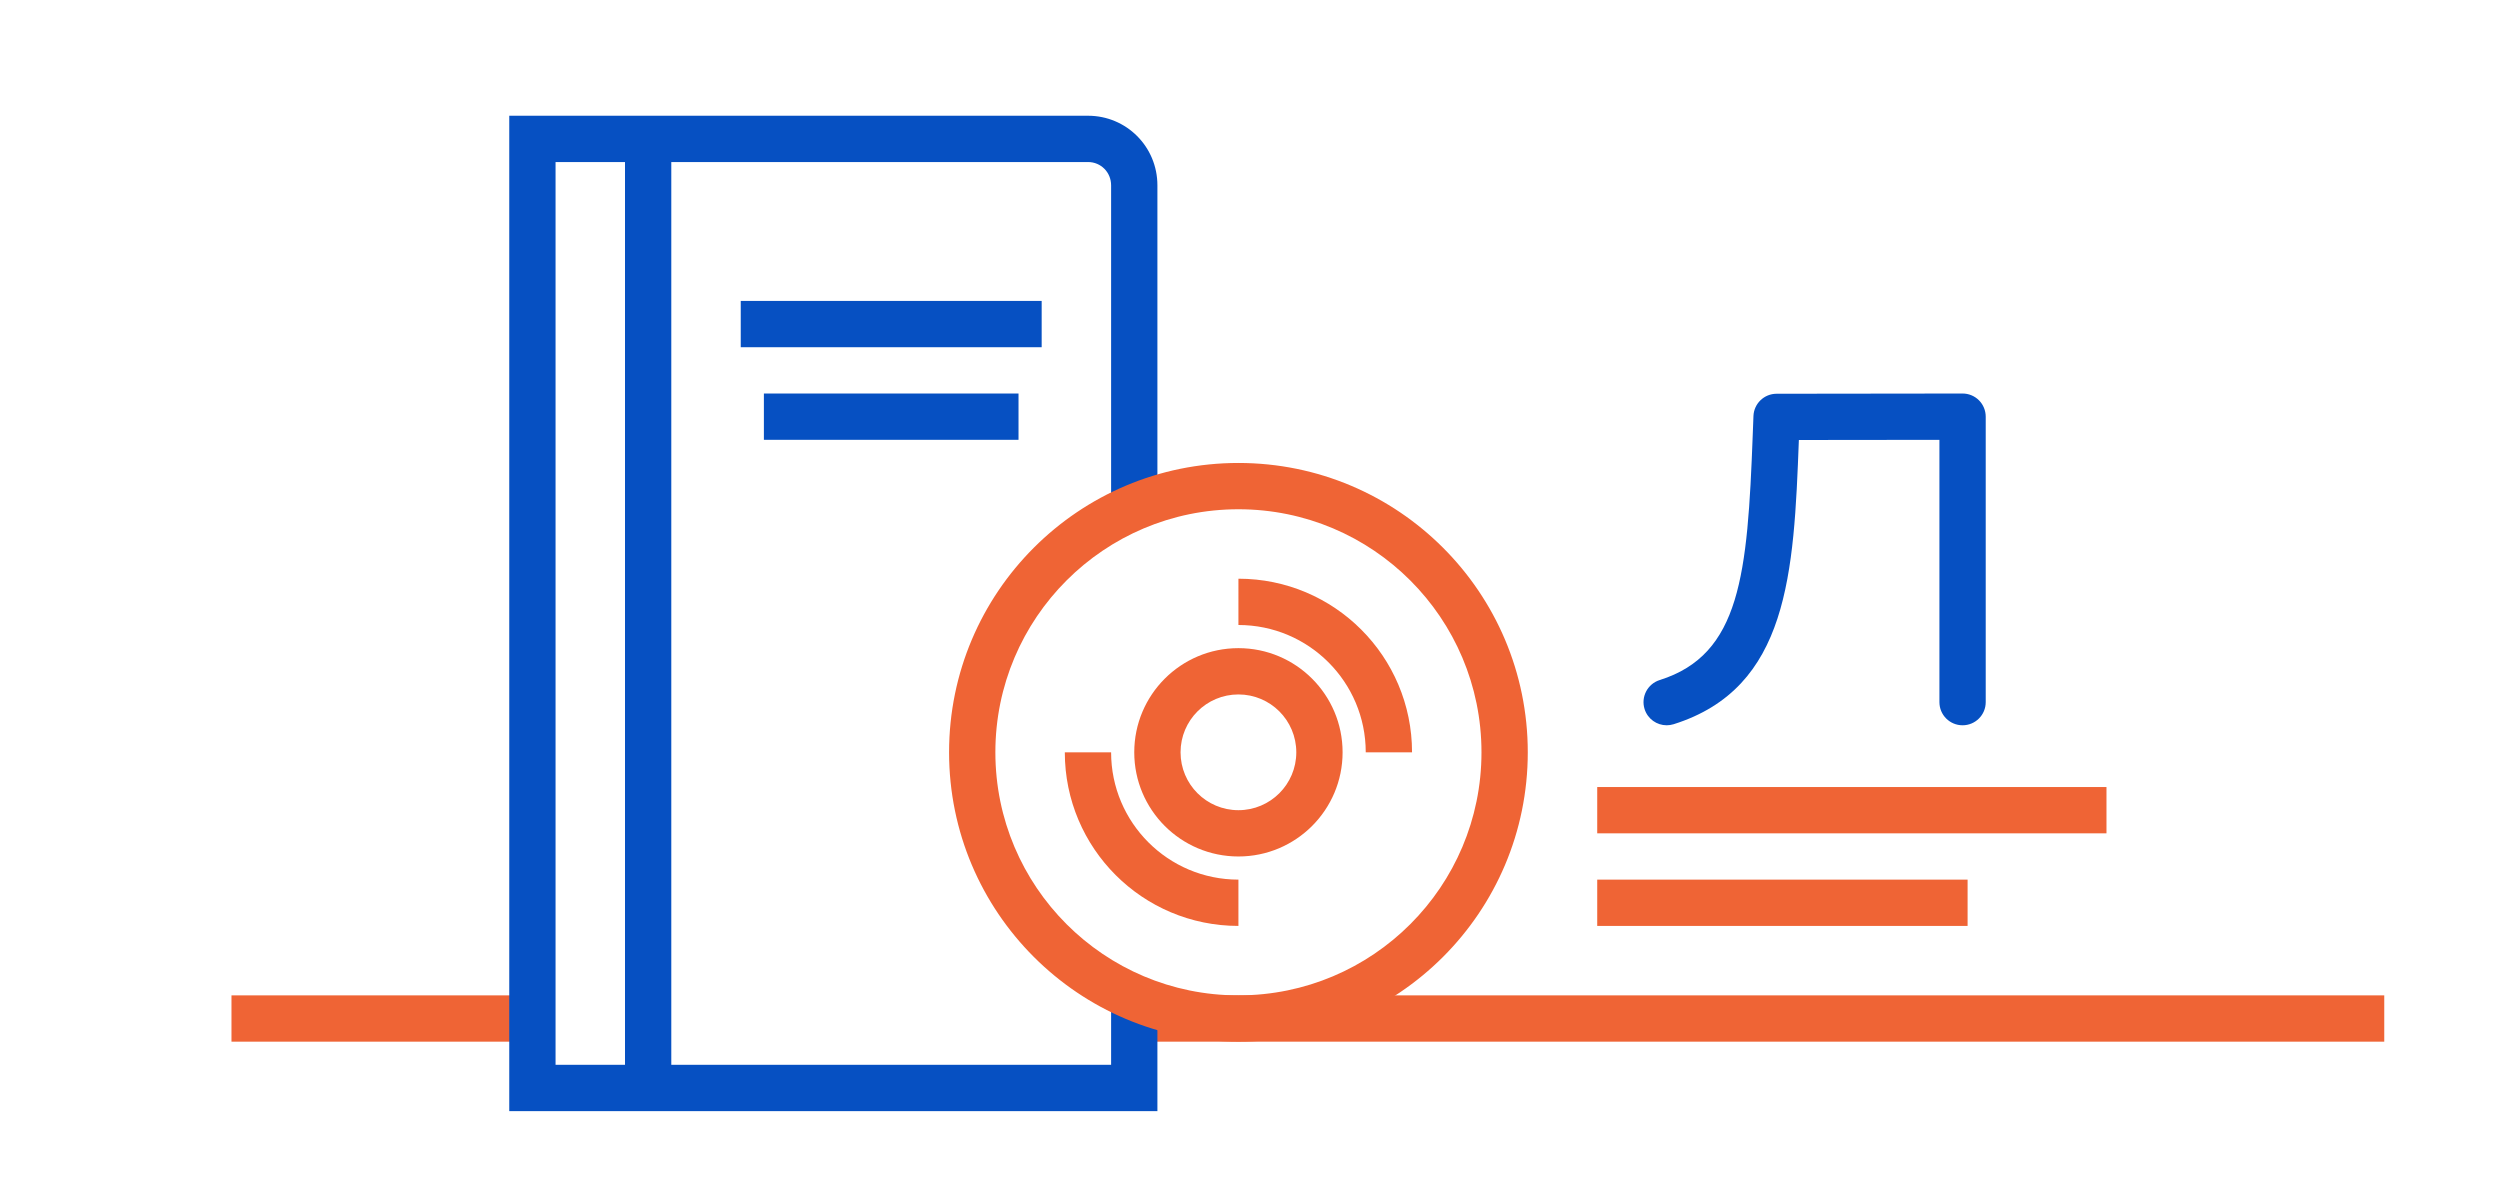 <?xml version="1.0" encoding="utf-8"?>
<!-- Generator: Adobe Illustrator 16.0.0, SVG Export Plug-In . SVG Version: 6.00 Build 0)  -->
<!DOCTYPE svg PUBLIC "-//W3C//DTD SVG 1.1//EN" "http://www.w3.org/Graphics/SVG/1.1/DTD/svg11.dtd">
<svg version="1.1" id="Layer_1" xmlns="http://www.w3.org/2000/svg" xmlns:xlink="http://www.w3.org/1999/xlink" x="0px" y="0px"
	 width="108px" height="51px" viewBox="0 0 108 51" enable-background="new 0 0 108 51" xml:space="preserve">
<path id="Line-Copy-5" fill="#EF6435" d="M49,45h54v-2H49V45L49,45z"/>
<path id="Line-Copy-6" fill="#EF6435" d="M10,45h13v-2H10V45L10,45z"/>
<path fill="#0650C2" d="M47.003,5H22v43h28v-4.48V43h-2v3H24V7h23.003C47.558,7,48,7.442,48,8.007V22h2v-0.472V8.007
	C50,6.334,48.658,5,47.003,5z"/>
<title>Catalog</title>
<desc>Created with Sketch.</desc>
<path fill="#0650C2" d="M72,31.332c-0.425,0-0.819-0.272-0.954-0.699c-0.166-0.527,0.127-1.089,0.653-1.255
	c3.494-1.1,3.792-4.562,4.019-10.587l0.031-0.82c0.021-0.536,0.461-0.96,0.998-0.961L84.782,17h0.001
	c0.265,0,0.52,0.105,0.707,0.292s0.293,0.442,0.293,0.708v12.332c0,0.553-0.447,1-1,1s-1-0.447-1-1V19.001l-6.072,0.007
	c-0.217,5.757-0.443,10.713-5.41,12.278C72.2,31.317,72.1,31.332,72,31.332z"/>
<rect id="Rectangle-507" x="69" y="38" fill="#EF6435" width="16" height="2"/>
<rect id="Rectangle-507-Copy" x="69" y="34" fill="#EF6435" width="22" height="2"/>
<path id="Line" fill="#0650C2" d="M27,6.5v39.013v1h2v-1V6.5v-1h-2V6.5L27,6.5z"/>
<path id="Line_1_" fill="#0650C2" d="M33,15h11h1v-2h-1H33h-1v2H33L33,15z"/>
<path id="Line-Copy-9" fill="#0650C2" d="M34,19h9h1v-2h-1h-9h-1v2H34L34,19z"/>
<path id="Oval-78" fill="#EF6435" d="M53.5,45C60.403,45,66,39.403,66,32.5S60.403,20,53.5,20S41,25.597,41,32.5S46.597,45,53.5,45
	L53.5,45z M53.5,43C47.701,43,43,38.299,43,32.5S47.701,22,53.5,22S64,26.701,64,32.5S59.299,43,53.5,43L53.5,43z"/>
<path id="Oval-78-Copy" fill="#EF6435" d="M53.5,37c2.485,0,4.5-2.015,4.5-4.5S55.985,28,53.5,28S49,30.015,49,32.5
	S51.015,37,53.5,37L53.5,37z M53.5,35c-1.381,0-2.5-1.119-2.5-2.5s1.119-2.5,2.5-2.5s2.5,1.119,2.5,2.5S54.881,35,53.5,35L53.5,35z"
	/>
<path id="Shape" fill="#EF6435" d="M53.5,38c-3.038,0-5.5-2.463-5.5-5.5h-2c0,4.143,3.358,7.5,7.5,7.5V38L53.5,38z M53.5,27
	c3.037,0,5.5,2.463,5.5,5.5h2c0-4.143-3.357-7.5-7.5-7.5V27L53.5,27z"/>
</svg>
